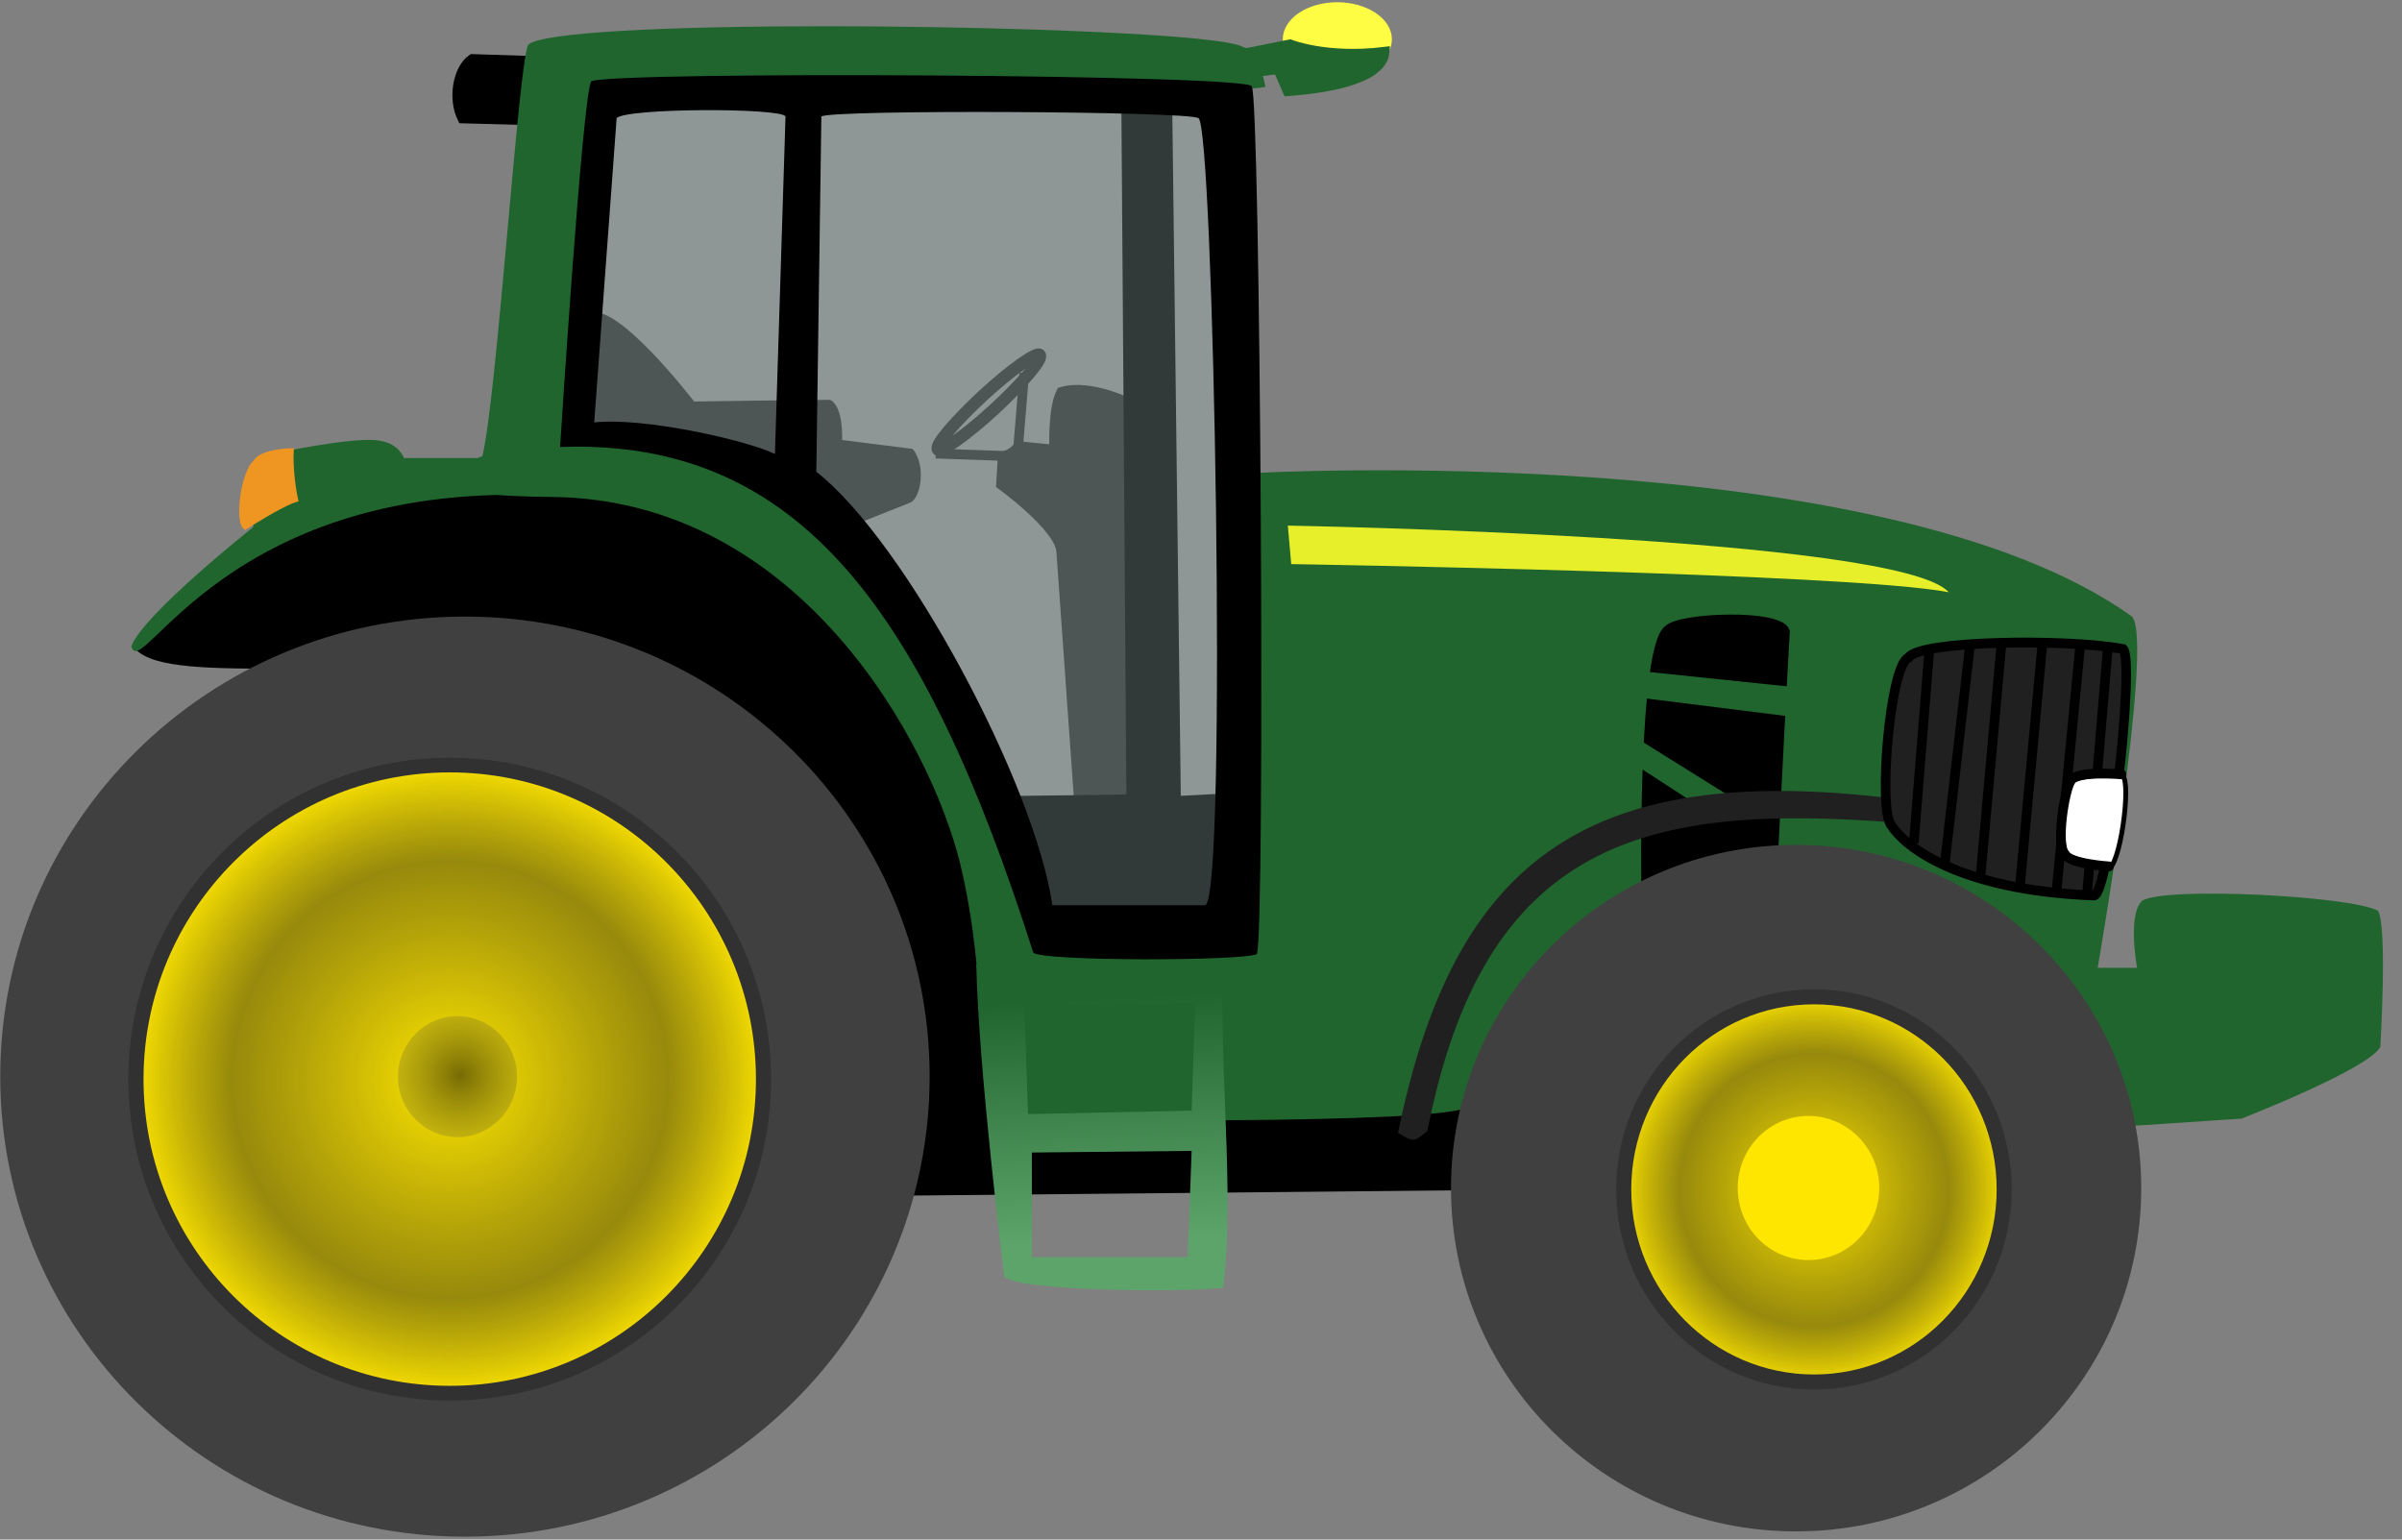 <?xml version="1.0" encoding="UTF-8"?>
<svg xmlns="http://www.w3.org/2000/svg" xmlns:xlink="http://www.w3.org/1999/xlink" width="39pt" height="25pt" viewBox="0 0 39 25" version="1.1">
<rect x="0" y="0" width="39" height="25" fill="#808080" stroke="none"/>
<defs>
<linearGradient id="linear0" gradientUnits="userSpaceOnUse" x1="222.52" y1="249.2" x2="221.34" y2="224.45" gradientTransform="matrix(0.156,0,0,0.159,-16.758,-19.473)">
<stop offset="0" style="stop-color:rgb(36.471%,64.314%,41.961%);stop-opacity:1;"/>
<stop offset="1" style="stop-color:rgb(12.549%,39.608%,18.039%);stop-opacity:1;"/>
</linearGradient>
<radialGradient id="radial0" gradientUnits="userSpaceOnUse" cx="155.31" cy="233.57" fx="155.31" fy="233.57" r="31.812" gradientTransform="matrix(1,0,0,1.032,0,-7.417)">
<stop offset="0" style="stop-color:rgb(100%,90.196%,0%);stop-opacity:1;"/>
<stop offset="0.68" style="stop-color:rgb(67.059%,60.392%,0%);stop-opacity:0.812;"/>
<stop offset="1" style="stop-color:rgb(100%,90.196%,0%);stop-opacity:1;"/>
</radialGradient>
<radialGradient id="radial1" gradientUnits="userSpaceOnUse" cx="155.06" cy="232.3" fx="155.06" fy="232.3" r="7.821" gradientTransform="matrix(0.137,0,0,0.138,-13.772,-14.598)">
<stop offset="0" style="stop-color:rgb(46.275%,41.961%,1.961%);stop-opacity:1;"/>
<stop offset="1" style="stop-color:rgb(74.51%,68.235%,6.667%);stop-opacity:0.784;"/>
</radialGradient>
<radialGradient id="radial2" gradientUnits="userSpaceOnUse" cx="295.22" cy="243.92" fx="295.22" fy="243.92" r="19.69" gradientTransform="matrix(1,0,0,1.013,0,-3.128)">
<stop offset="0" style="stop-color:rgb(100%,90.196%,0%);stop-opacity:1;"/>
<stop offset="0.68" style="stop-color:rgb(67.059%,60.392%,0%);stop-opacity:0.812;"/>
<stop offset="1" style="stop-color:rgb(100%,90.196%,0%);stop-opacity:1;"/>
</radialGradient>
</defs>
<g id="surface1">
<path style="fill-rule:nonzero;fill:rgb(0%,0%,0%);fill-opacity:1;stroke-width:1;stroke-linecap:butt;stroke-linejoin:miter;stroke:rgb(0%,0%,0%);stroke-opacity:1;stroke-miterlimit:4;" d="M 165.126 128.768 L 156.564 128.498 C 155.041 129.53 154.517 132.55 155.54 134.563 L 164.627 134.809 Z M 165.126 128.768 " transform="matrix(0.156,0,0,0.159,-16.758,-19.473)"/>
<path style="fill-rule:nonzero;fill:rgb(14.902%,14.902%,14.902%);fill-opacity:1;stroke-width:1;stroke-linecap:butt;stroke-linejoin:miter;stroke:rgb(14.902%,14.902%,14.902%);stroke-opacity:1;stroke-miterlimit:4;" d="M 225.184 163.759 C 225.184 163.759 220.89 161.598 217.87 162.507 C 216.946 164.275 217.146 168.4 217.146 168.4 L 213.402 168.032 C 213.402 168.032 213.077 168.719 211.779 169.112 L 211.604 171.961 C 211.604 171.961 217.67 176.258 217.87 178.762 L 219.692 203.931 C 220.79 205.896 225.533 203.76 227.505 205.184 Z M 225.184 163.759 " transform="matrix(0.156,0,0,0.159,-16.758,-19.473)"/>
<path style="fill:none;stroke-width:1.467;stroke-linecap:butt;stroke-linejoin:miter;stroke:rgb(14.902%,14.902%,14.902%);stroke-opacity:1;stroke-miterlimit:4;" d="M 270.086 149.918 C 270.114 150.489 266.324 150.96 261.697 150.975 C 257.048 150.972 253.285 150.48 253.298 149.907 C 253.27 149.336 257.06 148.866 261.687 148.85 C 266.337 148.853 270.099 149.345 270.086 149.918 Z M 270.086 149.918 " transform="matrix(0.099,-0.091,0.084,0.107,-22.445,14.305)"/>
<path style="fill:none;stroke-width:1;stroke-linecap:butt;stroke-linejoin:miter;stroke:rgb(14.902%,14.902%,14.902%);stroke-opacity:1;stroke-miterlimit:4;" d="M 204.815 168.793 L 212.004 169.039 " transform="matrix(0.156,0,0,0.159,-16.758,-19.473)"/>
<path style="fill:none;stroke-width:1;stroke-linecap:butt;stroke-linejoin:miter;stroke:rgb(14.902%,14.902%,14.902%);stroke-opacity:1;stroke-miterlimit:4;" d="M 214.026 160.592 L 213.402 168.032 " transform="matrix(0.156,0,0,0.159,-16.758,-19.473)"/>
<path style="fill-rule:nonzero;fill:rgb(0%,0%,0%);fill-opacity:1;stroke-width:1;stroke-linecap:butt;stroke-linejoin:miter;stroke:rgb(0%,0%,0%);stroke-opacity:1;stroke-miterlimit:4;" d="M 224.634 133.041 L 225.159 204.103 L 211.954 204.275 L 215.723 216.43 L 235.168 215.718 L 236.416 203.931 L 229.826 204.275 L 228.928 133.213 Z M 224.634 133.041 " transform="matrix(0.156,0,0,0.159,-16.758,-19.473)"/>
<path style=" stroke:none;fill-rule:nonzero;fill:rgb(0%,0%,0%);fill-opacity:1;" d="M 2.199 10.539 C 6.098 4.906 14.777 8.344 15.789 13.246 L 16.164 17.984 L 23.949 17.965 L 23.711 19.328 L 14.777 19.414 C 15.176 8 3.348 11.816 2.199 10.539 Z M 2.199 10.539 "/>
<path style=" stroke:none;fill-rule:nonzero;fill:rgb(12.549%,39.608%,18.039%);fill-opacity:1;" d="M 13.344 0.426 C 10.93 0.426 8.762 0.52 8.574 0.73 C 8.414 1.051 8.062 6.551 7.824 7.438 L 6.559 7.438 C 6.559 7.438 6.477 7.199 6.16 7.156 C 5.766 7.078 4.391 7.375 4.391 7.375 C 4.234 7.656 4.109 8.562 4.109 8.562 C 4.109 8.562 2.332 9.969 2.133 10.492 C 2.277 11.129 3.676 7.746 9 8.055 L 9.172 7.164 C 9.172 7.164 9.16 7.164 9.16 7.164 L 9.711 1.488 C 10.148 1.531 18.688 1.41 18.688 1.41 C 18.688 1.41 20.195 1.492 20.547 1.41 C 20.547 1.41 20.43 0.77 20.191 0.77 C 19.945 0.566 16.441 0.426 13.344 0.426 Z M 9 7.066 C 9 7.066 4.949 8.031 8.969 8.07 C 12.988 8.113 15.113 12.078 15.59 14.027 C 16.062 15.98 15.844 17.758 16.125 18.184 L 16.613 18.18 C 16.613 18.18 23.473 18.277 23.863 17.965 C 26.395 12.441 32.551 12.68 34.633 18.281 L 36.395 18.164 C 36.395 18.164 38.453 17.363 38.648 17 C 38.648 17 38.766 15.031 38.609 14.789 C 38.172 14.547 35.129 14.391 34.777 14.629 C 34.539 14.871 34.699 15.715 34.699 15.715 L 34.059 15.715 C 34.059 15.715 34.977 10.414 34.617 10.012 C 30.586 7.121 20.387 7.68 20.387 7.68 L 20.293 15.414 L 16.914 15.438 C 16.285 13.188 14.922 6.953 9.004 7.066 Z M 9 7.066 "/>
<path style=" stroke:none;fill-rule:nonzero;fill:rgb(14.902%,14.902%,14.902%);fill-opacity:1;" d="M 9.562 5.098 C 9.984 4.844 11.27 6.52 11.27 6.52 C 11.27 6.52 13.254 6.492 13.477 6.492 C 13.703 6.605 13.672 7.145 13.672 7.145 L 14.816 7.289 C 15.039 7.539 14.961 8.109 14.762 8.168 L 13.84 8.535 L 12.387 7.598 C 12.023 7.059 9.34 7.031 9.34 7.031 Z M 9.562 5.098 "/>
<path style=" stroke:none;fill-rule:nonzero;fill:rgb(70.588%,81.176%,81.176%);fill-opacity:0.275;" d="M 9.789 1.605 L 9.371 7.031 C 9.371 7.031 12.332 7.145 12.836 7.969 C 14.398 8.48 16.746 14.047 16.859 15.016 L 20.129 15.016 C 20.129 15.016 20.07 1.75 19.906 1.578 C 19.906 1.578 10.121 1.348 9.789 1.605 Z M 9.789 1.605 "/>
<path style=" stroke:none;fill-rule:nonzero;fill:rgb(0%,0%,0%);fill-opacity:1;" d="M 9.598 1.32 C 9.453 1.605 9.094 7.258 9.094 7.258 C 13.004 7.117 15.016 9.957 16.777 15.469 C 16.914 15.613 20.211 15.605 20.406 15.492 C 20.547 15.238 20.465 1.547 20.324 1.406 C 20.438 1.207 9.961 1.152 9.598 1.32 Z M 12.754 1.891 L 12.582 7.371 C 12.109 7.145 10.457 6.773 9.648 6.859 L 10.012 1.918 C 10.176 1.75 12.695 1.75 12.754 1.891 Z M 13.336 1.891 C 13.504 1.777 19.289 1.805 19.457 1.918 C 19.707 1.973 19.934 14.559 19.57 14.699 L 17.086 14.699 C 16.805 12.742 14.707 8.797 13.254 7.66 Z M 13.336 1.891 "/>
<path style="fill-rule:nonzero;fill:rgb(93.725%,58.431%,12.941%);fill-opacity:1;stroke-width:0.6;stroke-linecap:butt;stroke-linejoin:miter;stroke:rgb(93.725%,58.431%,12.941%);stroke-opacity:1;stroke-miterlimit:4;" d="M 132.95 176.233 C 132.95 176.233 136.669 173.901 138.142 173.459 C 137.818 172.01 137.618 169.923 137.693 168.548 C 137.693 168.548 134.672 168.597 134.023 169.726 C 132.775 170.856 132.201 175.497 132.95 176.233 Z M 132.95 176.233 " transform="matrix(0.156,0,0,0.159,-16.758,-19.473)"/>
<path style="fill-rule:nonzero;fill:rgb(0%,0%,0%);fill-opacity:1;stroke-width:1;stroke-linecap:butt;stroke-linejoin:miter;stroke:rgb(0%,0%,0%);stroke-opacity:1;stroke-miterlimit:4;" d="M 278.751 212.698 C 278.751 212.698 278.402 188.584 281.073 186.792 C 282.321 185.54 292.505 185.171 293.204 186.964 C 293.029 189.468 291.956 210.365 291.956 210.365 Z M 278.751 212.698 " transform="matrix(0.156,0,0,0.159,-16.758,-19.473)"/>
<path style=" stroke:none;fill-rule:nonzero;fill:rgb(12.549%,39.608%,18.039%);fill-opacity:1;" d="M 26.613 10.895 L 29.352 11.18 L 29.266 11.66 L 26.555 11.32 Z M 26.613 10.895 "/>
<path style=" stroke:none;fill-rule:nonzero;fill:rgb(12.549%,39.608%,18.039%);fill-opacity:1;" d="M 26.559 11.977 L 28.148 12.969 L 27.48 13.023 L 26.387 12.312 Z M 26.559 11.977 "/>
<path style=" stroke:none;fill-rule:nonzero;fill:rgb(90.588%,93.725%,16.471%);fill-opacity:1;" d="M 20.91 8.535 L 20.965 9.16 C 20.965 9.16 30.047 9.305 31.641 9.617 C 30.832 8.707 20.91 8.535 20.91 8.535 Z M 20.91 8.535 "/>
<path style=" stroke:none;fill-rule:nonzero;fill:rgb(12.549%,12.549%,12.549%);fill-opacity:1;" d="M 22.699 18.395 C 22.977 18.562 22.953 18.535 23.176 18.367 C 24.098 13.629 26.75 13.039 30.801 13.359 C 30.969 13.191 31.082 13.133 30.969 12.996 C 25.855 12.316 23.621 13.875 22.699 18.395 Z M 22.699 18.395 "/>
<path style=" stroke:none;fill-rule:nonzero;fill:url(#linear0);" d="M 19.863 15.609 L 19.238 15.637 L 16.809 15.637 L 15.852 15.664 C 15.883 17.34 16.305 20.727 16.305 20.727 C 16.5 20.969 19.234 20.988 19.863 20.91 C 20.051 19.246 19.785 17.406 19.863 15.609 Z M 19.406 16.289 L 19.348 18.035 L 16.691 18.09 L 16.633 16.316 Z M 19.348 18.688 L 19.285 20.414 L 16.754 20.414 L 16.754 18.715 Z M 19.348 18.688 "/>
<path style="fill-rule:nonzero;fill:rgb(12.549%,12.549%,12.549%);fill-opacity:1;stroke-width:1;stroke-linecap:butt;stroke-linejoin:miter;stroke:rgb(0%,0%,0%);stroke-opacity:1;stroke-miterlimit:4;" d="M 328.4 188.756 C 322.509 187.676 307.133 187.872 306.059 189.64 C 304.112 190.352 302.864 205.356 304.287 206.78 C 305.535 208.744 311.052 213.385 325.355 213.925 C 326.952 213.925 329.648 189.984 328.4 188.756 Z M 328.4 188.756 " transform="matrix(0.156,0,0,0.159,-16.758,-19.473)"/>
<path style="fill:none;stroke-width:1;stroke-linecap:butt;stroke-linejoin:miter;stroke:rgb(0%,0%,0%);stroke-opacity:1;stroke-miterlimit:4;" d="M 308.206 189.1 L 306.609 208.572 " transform="matrix(0.156,0,0,0.159,-16.758,-19.473)"/>
<path style="fill:none;stroke-width:1;stroke-linecap:butt;stroke-linejoin:miter;stroke:rgb(0%,0%,0%);stroke-opacity:1;stroke-miterlimit:4;" d="M 312.5 188.044 L 309.829 210.709 " transform="matrix(0.156,0,0,0.159,-16.758,-19.473)"/>
<path style="fill:none;stroke-width:1;stroke-linecap:butt;stroke-linejoin:miter;stroke:rgb(0%,0%,0%);stroke-opacity:1;stroke-miterlimit:4;" d="M 315.72 188.388 L 313.573 211.789 " transform="matrix(0.156,0,0,0.159,-16.758,-19.473)"/>
<path style="fill:none;stroke-width:1;stroke-linecap:butt;stroke-linejoin:miter;stroke:rgb(0%,0%,0%);stroke-opacity:1;stroke-miterlimit:4;" d="M 320.013 188.044 L 317.667 212.869 " transform="matrix(0.156,0,0,0.159,-16.758,-19.473)"/>
<path style="fill:none;stroke-width:1;stroke-linecap:butt;stroke-linejoin:miter;stroke:rgb(0%,0%,0%);stroke-opacity:1;stroke-miterlimit:4;" d="M 323.932 188.388 L 321.436 213.753 " transform="matrix(0.156,0,0,0.159,-16.758,-19.473)"/>
<path style="fill:none;stroke-width:1;stroke-linecap:butt;stroke-linejoin:miter;stroke:rgb(0%,0%,0%);stroke-opacity:1;stroke-miterlimit:4;" d="M 326.778 188.928 L 324.631 213.925 " transform="matrix(0.156,0,0,0.159,-16.758,-19.473)"/>
<path style="fill-rule:nonzero;fill:rgb(100%,100%,100%);fill-opacity:1;stroke-width:0.5;stroke-linecap:butt;stroke-linejoin:miter;stroke:rgb(0%,0%,0%);stroke-opacity:1;stroke-miterlimit:4;" d="M 328.325 201.672 C 328.325 201.672 324.132 201.402 322.958 202.311 C 322.035 203.023 321.735 208.646 322.559 209.947 L 326.778 211.2 C 328.051 211.273 329.299 202.36 328.325 201.672 Z M 328.325 201.672 " transform="matrix(0.156,0,0,0.159,-16.758,-19.473)"/>
<path style="fill:none;stroke-width:1;stroke-linecap:round;stroke-linejoin:round;stroke:rgb(0%,0%,0%);stroke-opacity:1;stroke-miterlimit:4;" d="M 328.225 201.55 C 328.225 201.55 323.682 201.157 323.008 202.139 C 322.334 202.851 321.361 208.744 322.334 209.677 C 322.759 210.709 326.927 210.954 326.927 210.954 " transform="matrix(0.156,0,0,0.159,-16.758,-19.473)"/>
<path style="fill-rule:nonzero;fill:rgb(100%,99.216%,26.275%);fill-opacity:1;stroke-width:0.5;stroke-linecap:round;stroke-linejoin:round;stroke:rgb(100%,99.216%,26.275%);stroke-opacity:1;stroke-miterlimit:4;" d="M 252.042 126.485 C 252.042 128.449 249.596 130.021 246.601 130.021 C 243.605 130.021 241.184 128.449 241.184 126.485 C 241.184 124.545 243.605 122.949 246.601 122.949 C 249.596 122.949 252.042 124.545 252.042 126.485 Z M 252.042 126.485 " transform="matrix(0.156,0,0,0.159,-16.758,-19.473)"/>
<path style="fill-rule:nonzero;fill:rgb(12.549%,39.608%,18.039%);fill-opacity:1;stroke-width:1;stroke-linecap:butt;stroke-linejoin:miter;stroke:rgb(12.549%,39.608%,18.039%);stroke-opacity:1;stroke-miterlimit:4;" d="M 236.616 130.021 L 240.435 129.53 L 241.434 131.789 C 244.704 131.543 251.293 130.782 251.543 127.762 C 245.477 128.498 241.683 127 241.683 127 L 235.368 128.253 Z M 236.616 130.021 " transform="matrix(0.156,0,0,0.159,-16.758,-19.473)"/>
<path style=" stroke:none;fill-rule:nonzero;fill:rgb(25.098%,25.098%,25.098%);fill-opacity:1;" d="M 15.094 17.48 C 15.094 21.605 11.715 24.953 7.547 24.953 C 3.379 24.953 0.004 21.605 0.004 17.48 C 0.004 13.355 3.379 10.012 7.547 10.012 C 11.715 10.012 15.094 13.355 15.094 17.48 Z M 15.094 17.48 "/>
<path style="fill-rule:nonzero;fill:url(#radial0);stroke-width:1.5;stroke-linecap:round;stroke-linejoin:round;stroke:rgb(19.216%,19.216%,19.216%);stroke-opacity:1;stroke-miterlimit:4;" d="M 186.364 233.571 C 186.364 251.285 172.457 265.633 155.311 265.633 C 138.165 265.633 124.234 251.285 124.234 233.571 C 124.234 215.857 138.165 201.485 155.311 201.485 C 172.457 201.485 186.364 215.857 186.364 233.571 Z M 186.364 233.571 " transform="matrix(0.164,0,0,0.159,-18.167,-19.613)"/>
<path style=" stroke:none;fill-rule:nonzero;fill:url(#radial1);" d="M 8.395 17.484 C 8.395 18.027 7.961 18.465 7.426 18.465 C 6.895 18.465 6.461 18.027 6.461 17.484 C 6.461 16.941 6.895 16.5 7.426 16.5 C 7.961 16.5 8.395 16.941 8.395 17.484 Z M 8.395 17.484 "/>
<path style=" stroke:none;fill-rule:nonzero;fill:rgb(25.098%,25.098%,25.098%);fill-opacity:1;" d="M 34.766 19.293 C 34.766 22.371 32.254 24.867 29.16 24.867 C 26.066 24.867 23.559 22.371 23.559 19.293 C 23.559 16.215 26.066 13.719 29.16 13.719 C 32.254 13.719 34.766 16.215 34.766 19.293 Z M 34.766 19.293 "/>
<path style="fill-rule:nonzero;fill:url(#radial2);stroke-width:1.5;stroke-linecap:round;stroke-linejoin:round;stroke:rgb(19.216%,19.216%,19.216%);stroke-opacity:1;stroke-miterlimit:4;" d="M 314.159 243.919 C 314.159 254.507 305.676 263.106 295.222 263.106 C 284.744 263.106 276.261 254.507 276.261 243.919 C 276.261 233.308 284.744 224.732 295.222 224.732 C 305.676 224.732 314.159 233.308 314.159 243.919 Z M 314.159 243.919 " transform="matrix(0.163,0,0,0.163,-18.667,-20.445)"/>
<path style=" stroke:none;fill-rule:nonzero;fill:rgb(100%,90.196%,0%);fill-opacity:1;" d="M 30.512 19.289 C 30.512 19.938 29.996 20.461 29.363 20.461 C 28.727 20.461 28.215 19.938 28.215 19.289 C 28.215 18.645 28.727 18.121 29.363 18.121 C 29.996 18.121 30.512 18.645 30.512 19.289 Z M 30.512 19.289 "/>
</g>
</svg>

